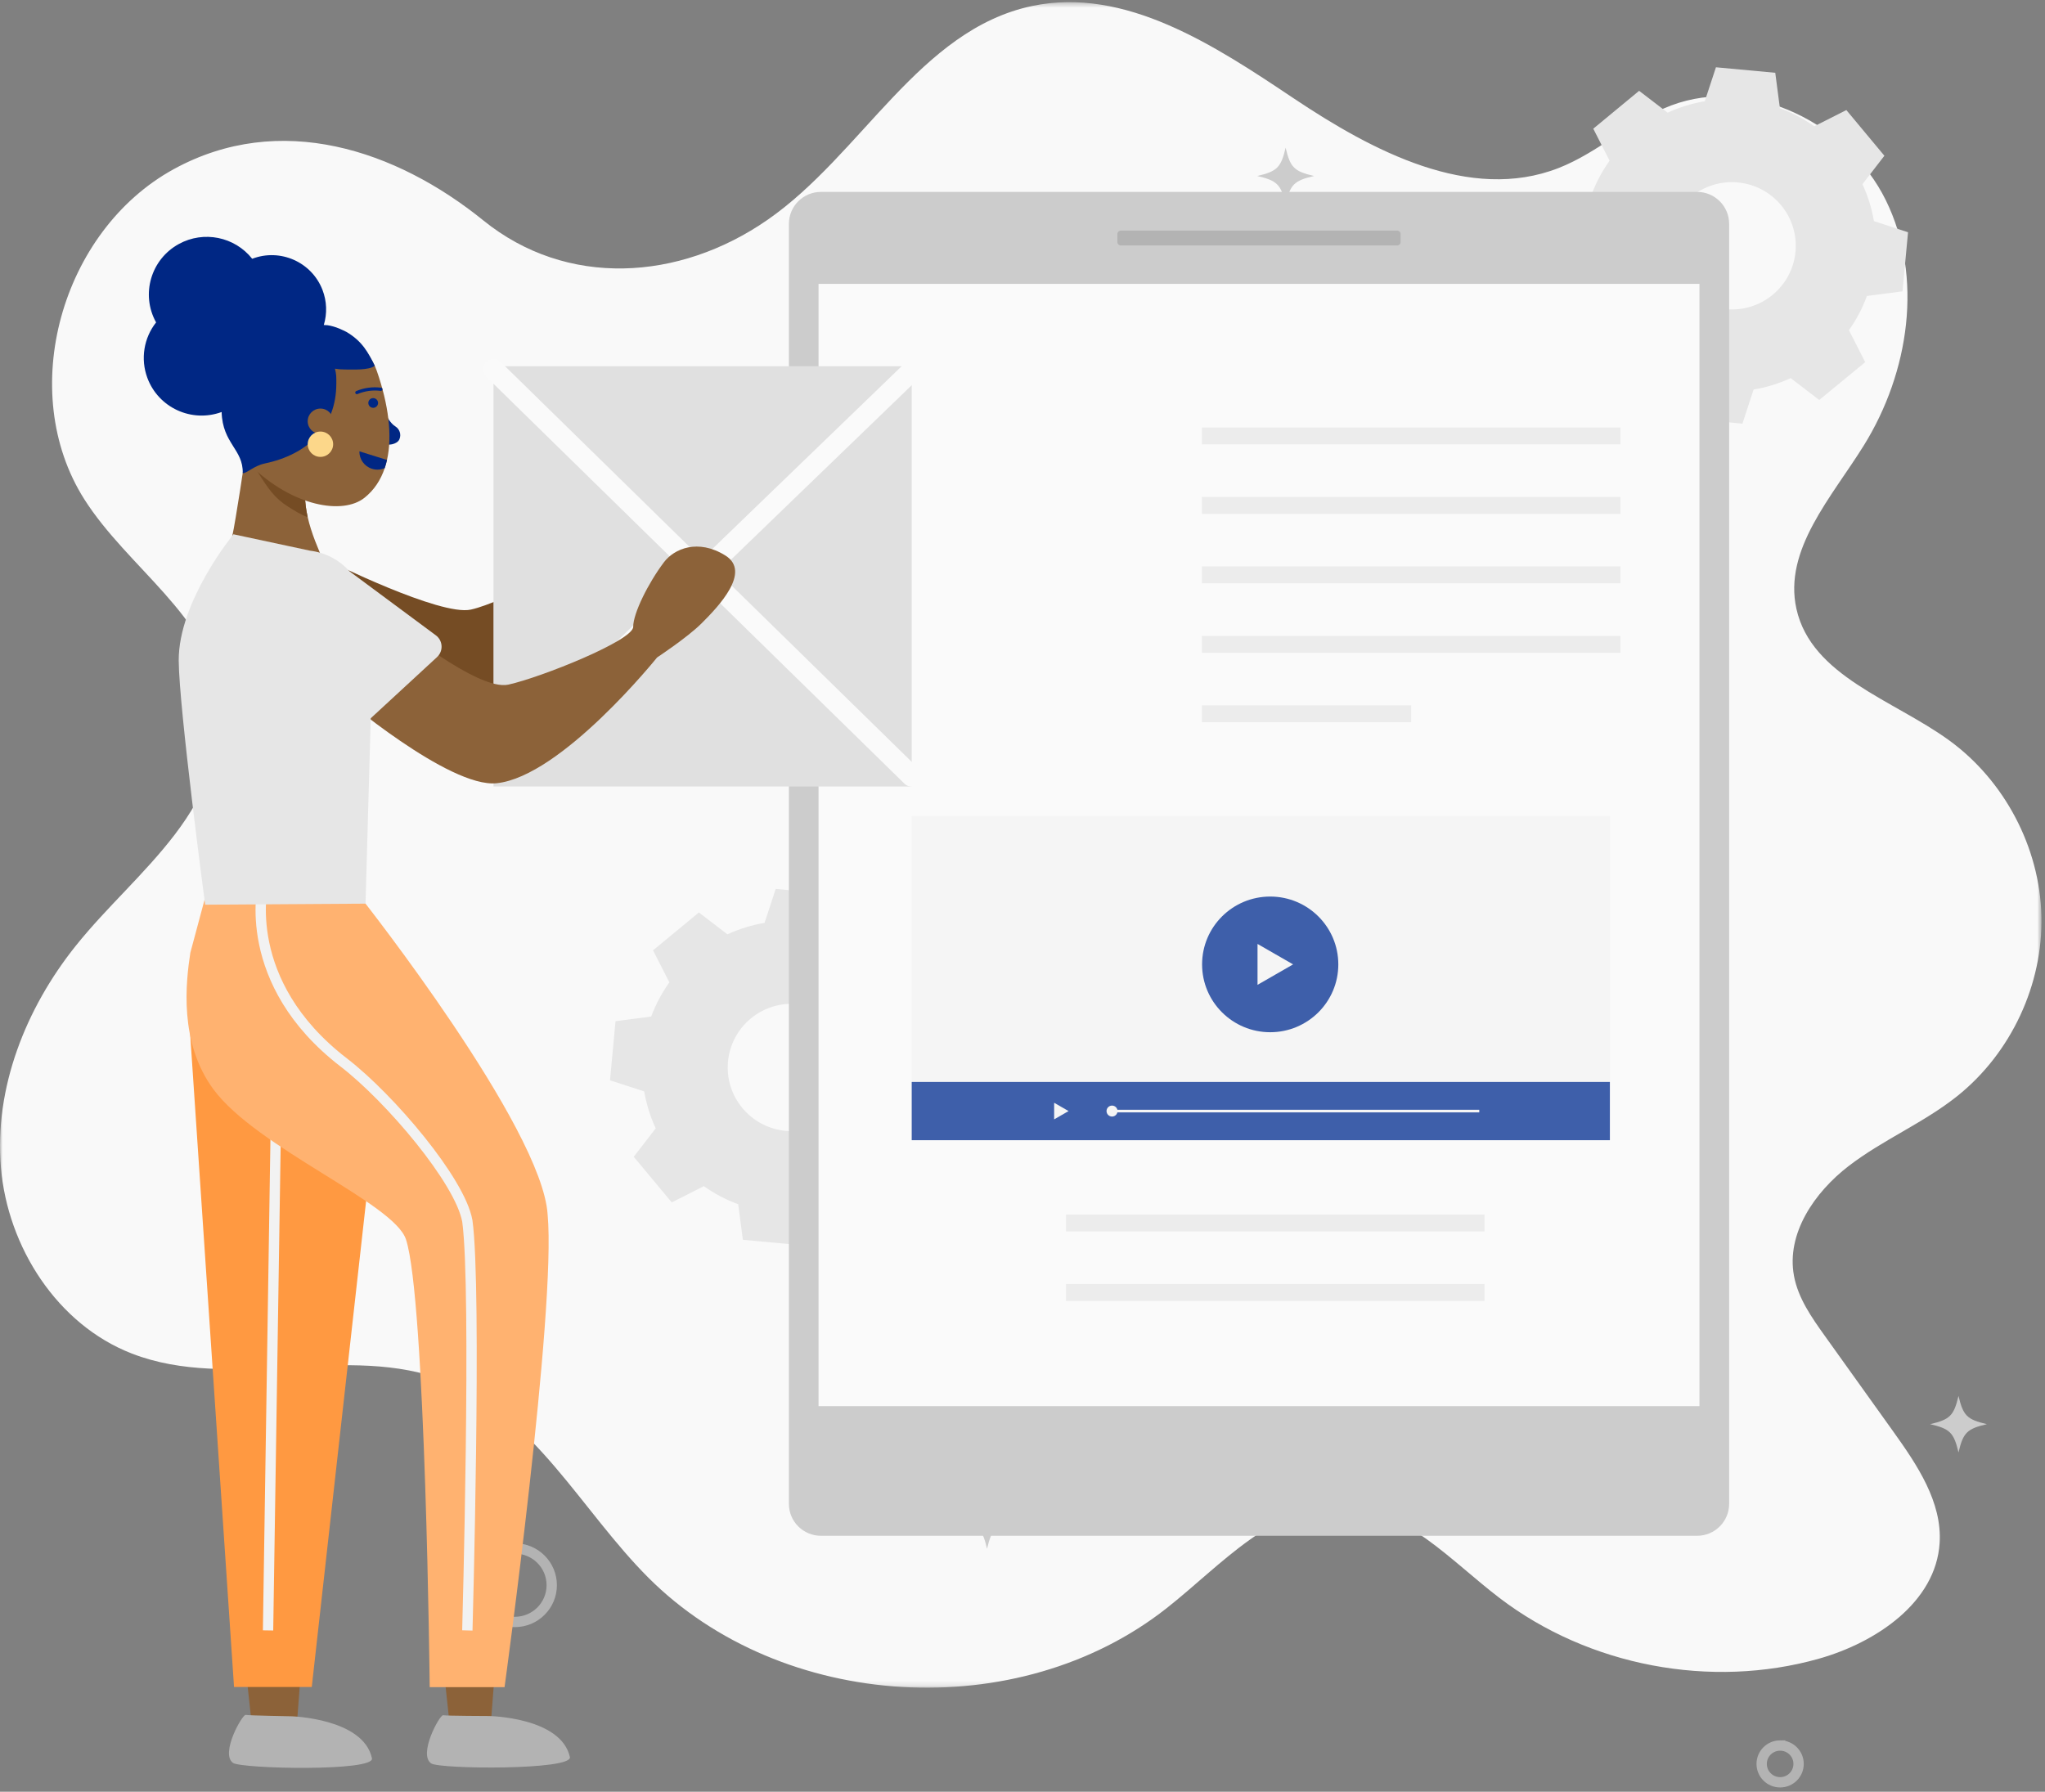 <svg xmlns="http://www.w3.org/2000/svg" xmlns:xlink="http://www.w3.org/1999/xlink" width="396" height="347" viewBox="0 0 396 347">
    <rect x="0" y="0" width="396" height="347" fill="#808080" stroke="none"/>
    <defs>
        <path id="prefix__a" d="M0 0.407L395.321 0.407 395.321 326.845 0 326.845z"/>
        <path id="prefix__c" d="M0 345.593L395.321 345.593 395.321 0.417 0 0.417z"/>
    </defs>
    <g fill="none" fill-rule="evenodd">
        <g transform="translate(0 .01)">
            <mask id="prefix__b" fill="#fff">
                <use xlink:href="#prefix__a"/>
            </mask>
            <path fill="#F9F9F9" d="M148.635 42.56c18.296-12.697 29.396-36.813 51.213-41.407 18.036-3.797 35.343 7.625 50.643 17.867 15.302 10.241 34.142 20.215 51.306 13.516 7.765-3.03 14.005-9.177 21.803-12.12 15.556-5.872 34.263 3.474 41.58 18.355s4.508 33.337-4.231 47.436c-6.21 10.02-15.649 20.228-13.078 31.722 2.908 13 18.646 17.552 29.47 25.371 10.798 7.802 17.642 20.775 17.968 34.058.326 13.284-5.874 26.574-16.276 34.892-6.523 5.215-14.431 8.47-21.052 13.561-6.62 5.091-12.106 13.078-10.59 21.271.8 4.334 3.435 8.077 6.003 11.666l13.217 18.473c4.634 6.477 9.482 13.653 8.986 21.592-.717 11.484-12.272 19.275-23.385 22.416-20.92 5.911-44.533 1.428-61.804-11.734-9.443-7.196-18.208-17.28-30.085-17.818-13.575-.614-23.763 11.372-34.418 19.773-28.751 22.668-74.48 19.975-100.35-5.91-12.985-12.992-21.972-31.253-39.07-38.04-19.1-7.583-41.78 2.069-60.94-5.363-14.465-5.611-24.06-20.635-25.37-36.043-1.308-15.407 4.814-30.83 14.49-42.923 6.03-7.536 13.393-13.952 19.239-21.631 5.847-7.68 10.201-17.21 8.808-26.748-2.261-15.474-17.988-24.884-26.378-38.1-13.262-20.896-4.45-52.007 17.29-63.932 20.559-11.277 43.043-3.78 59.973 9.922 16.116 13.044 37.886 11.782 55.038-.121" mask="url(#prefix__b)"/>
        </g>
        <path stroke="#B3B3B3" stroke-width="2" d="M99.69 299.88c3.95 0 7.15 3.188 7.15 7.121 0 3.934-3.2 7.123-7.15 7.123-3.948 0-7.149-3.19-7.149-7.123 0-3.933 3.201-7.122 7.15-7.122zM344.71 338.053c1.974 0 3.575 1.595 3.575 3.561 0 1.967-1.6 3.561-3.575 3.561s-3.575-1.594-3.575-3.56c0-1.967 1.6-3.562 3.575-3.562z"/>
        <path fill="#CCC" d="M254.45 34.084c-3.854.903-4.59 1.636-5.496 5.475-.907-3.84-1.642-4.572-5.497-5.475 3.855-.903 4.59-1.636 5.497-5.476.907 3.84 1.642 4.573 5.497 5.476M196.632 294.473c-3.855.903-4.59 1.635-5.497 5.475-.907-3.84-1.642-4.572-5.497-5.475 3.855-.903 4.59-1.636 5.497-5.476.906 3.84 1.642 4.573 5.497 5.476M48.826 56.797c-3.854.903-4.59 1.635-5.497 5.475-.906-3.84-1.642-4.572-5.496-5.475 3.854-.904 4.59-1.636 5.496-5.475.907 3.84 1.643 4.571 5.497 5.475M384.747 275.816c-3.854.903-4.59 1.635-5.496 5.475-.907-3.84-1.643-4.572-5.497-5.475 3.854-.904 4.59-1.636 5.497-5.476.906 3.84 1.642 4.572 5.496 5.476"/>
        <path fill="#E6E6E6" d="M336.518 35.333c-6.806-.634-12.838 4.346-13.476 11.124-.637 6.78 4.363 12.788 11.168 13.423 6.805.635 12.837-4.345 13.475-11.124l.004-.04c.613-6.765-4.382-12.749-11.171-13.383zm8.15-14.373c2.365.865 4.602 2.042 6.653 3.498l6.215-3.141 7.364 8.847-4.249 5.507c1.058 2.274 1.806 4.68 2.224 7.152l6.603 2.156-1.07 11.445-6.891.897c-.86 2.351-2.032 4.579-3.483 6.622l3.154 6.196-8.906 7.326-5.524-4.233c-2.285 1.054-4.701 1.797-7.185 2.21l-2.165 6.602-11.484-1.065-.906-6.885c-2.363-.865-4.599-2.042-6.648-3.5l-6.22 3.143-7.36-8.832 4.255-5.507c-1.057-2.277-1.805-4.684-2.224-7.157l-6.628-2.152 1.07-11.444 6.911-.897c.872-2.355 2.053-4.583 3.513-6.627l-3.16-6.196 8.878-7.336 5.528 4.233c2.286-1.053 4.702-1.799 7.185-2.216l2.165-6.577 11.485 1.065.9 6.866zM154.447 194.462c-6.805-.634-12.838 4.346-13.475 11.124-.638 6.779 4.362 12.788 11.167 13.423 6.805.635 12.838-4.346 13.475-11.124l.004-.04c.614-6.765-4.382-12.75-11.17-13.383zm8.15-14.374c2.365.866 4.602 2.042 6.653 3.5l6.216-3.143 7.364 8.847-4.25 5.507c1.058 2.275 1.806 4.68 2.225 7.152l6.603 2.156-1.07 11.446-6.891.897c-.862 2.351-2.033 4.578-3.484 6.622l3.155 6.195-8.907 7.326-5.523-4.233c-2.285 1.054-4.702 1.798-7.186 2.21l-2.165 6.603-11.484-1.066-.905-6.884c-2.363-.866-4.599-2.043-6.648-3.5l-6.22 3.143-7.36-8.832 4.255-5.508c-1.058-2.276-1.806-4.683-2.225-7.157l-6.628-2.15 1.07-11.446 6.912-.897c.87-2.354 2.052-4.583 3.513-6.627l-3.16-6.195 8.877-7.336 5.529 4.232c2.285-1.053 4.702-1.798 7.185-2.215l2.165-6.577 11.484 1.065.9 6.865z"/>
        <path fill="#754C24" d="M63.464 108.53s21.785 10.857 27.724 9.528c6.354-1.402 25.116-11.191 25.116-13.822 0-2.63 2.95-8.497 5.954-12.507 1.983-2.635 6.607-4.61 11.893-1.32 5.098 3.172-1.32 9.876-4.6 13.167-2.724 2.713-8.59 6.586-8.59 6.586S102.45 133.2 89.896 134.52c-9.202.967-32.712-14.156-32.712-14.156l6.28-11.834z"/>
        <path fill="#CCC" d="M158.97 37.166H328.63c3.427 0 6.205 2.768 6.205 6.18v247.907c0 3.413-2.778 6.18-6.205 6.18H158.97c-3.427 0-6.205-2.767-6.205-6.18V43.347c0-3.413 2.778-6.18 6.205-6.18"/>
        <mask id="prefix__d" fill="#fff">
            <use xlink:href="#prefix__c"/>
        </mask>
        <path fill="#FAFAFA" d="M158.502 272.327L329.088 272.327 329.088 54.974 158.502 54.974z" mask="url(#prefix__d)"/>
        <path fill="#B3B3B3" d="M217.035 44.663h53.526c.362 0 .655.292.655.653v1.568c0 .36-.293.653-.655.653h-53.526c-.362 0-.656-.292-.656-.653v-1.568c0-.36.294-.653.656-.653" mask="url(#prefix__d)"/>
        <path fill="#E0E0E0" d="M95.554 152.32L176.548 152.32 176.548 70.93 95.554 70.93z" mask="url(#prefix__d)"/>
        <path stroke="#FAFAFA" stroke-linecap="round" stroke-linejoin="round" stroke-width="4" d="M96.056 149.551L135.931 111.064 95.553 71.524M176.039 72.315L136.164 110.808 176.548 150.348" mask="url(#prefix__d)"/>
        <path fill="#002784" d="M74.775 80.403s.798 1.603 1.81 2.197c.82.525 1.144 1.561.766 2.457-.404 1.034-2.424 1.333-2.96.796" mask="url(#prefix__d)"/>
        <path fill="#8C6239" d="M43.607 109.017c6.401-.448 12.835-.415 19.23.101-1.27-2.9-2.557-5.89-3.252-8.958-.314-1.39-.51-2.796-.524-4.218-2.857-1.7-5.475-4.806-7.834-9.184-.68-.275-1.112-2.707-1.828-2.885-.407-.101-.557-.709-.98-.654-.176 1.267-.95 5.286-1.138 6.55-.507 3.457-1.051 6.907-1.626 10.351-.504 3.004-1.034 6.022-2.048 8.897" mask="url(#prefix__d)"/>
        <path fill="#754C24" d="M49.112 87.408c.421.838.324 3.226.817 4.024 1.909 3.097 3.28 5.088 5.897 6.716 1.139.707 2.453 1.562 3.76 2.013-.315-1.39-.51-2.797-.525-4.219-2.857-1.7-5.475-4.805-7.834-9.184-.68-.276-1.243-1.67-1.958-1.847-.408-.101-.392-2.26-.814-2.206-.177 1.267.844 3.439.657 4.703" mask="url(#prefix__d)"/>
        <path fill="#8C6239" d="M48.44 90.057c8.243 8.074 17.97 9.684 22.146 6.341 1.852-1.48 3.139-3.43 3.914-5.745.172-.507.316-1.03.44-1.572 1.066-4.742.288-10.739-1.967-17.23-3.415-9.824-17.025-10.506-23.387-5.393-6.36 5.115-8.59 16.31-1.147 23.599" mask="url(#prefix__d)"/>
        <path fill="#002784" d="M69.106 76.338c.04 0 .082-.007.122-.025 1.412-.593 2.962-.805 4.482-.61.174.019.33-.1.352-.271.022-.172-.1-.329-.272-.35-1.631-.208-3.293.018-4.807.655-.16.068-.235.25-.167.41.05.12.167.191.29.191M69.594 87.408c-.03 1.504.93 2.909 2.444 3.385.844.264 1.712.192 2.462-.14.172-.507.316-1.03.44-1.572l-5.346-1.673zM72.267 77.1c-.522 0-.945.422-.945.941 0 .52.423.941.945.941.521 0 .944-.421.944-.94 0-.52-.423-.941-.944-.941" mask="url(#prefix__d)"/>
        <path fill="#002784" d="M30.21 62.41c-2.979-5.407-.993-12.196 4.435-15.162 4.799-2.623 10.798-1.41 14.19 2.868 5.433-2.079 11.528.623 13.615 6.034.839 2.176.927 4.568.25 6.799h.106c.396 0 .793.042 1.178.136.823.201 1.41.383 2.493.9.191.091.39.171.572.276 3.12 1.809 4.291 4.077 5.53 6.595-1.205.878-4.247.7-5.839.7-.714 0-1.293-.063-1.877-.155.297 1.195.265 1.601.265 2.891 0 8.46-5.586 13.735-13.888 15.48-2.086.439-3.524 1.958-4.235 1.858.111-4.627-3.913-5.697-4.088-11.836-5.808 2.13-12.248-.835-14.385-6.62-1.346-3.644-.695-7.722 1.72-10.77l-.042.006z" mask="url(#prefix__d)"/>
        <path fill="#8C6239" d="M62.048 79.127c-1.36 0-2.463 1.099-2.463 2.454 0 1.355 1.103 2.453 2.463 2.453s2.463-1.098 2.463-2.453c0-1.355-1.102-2.454-2.463-2.454" mask="url(#prefix__d)"/>
        <path fill="#FCD78A" d="M62.048 83.578c-1.36 0-2.463 1.099-2.463 2.454 0 1.355 1.103 2.454 2.463 2.454s2.463-1.099 2.463-2.454c0-1.355-1.102-2.454-2.463-2.454" mask="url(#prefix__d)"/>
        <path fill="#8C6239" d="M47.747 324.674L49.215 338.276 57.142 338.382 58.297 323.359zM85.622 320.517L87.089 334.119 95.017 334.225 96.172 319.202z" mask="url(#prefix__d)"/>
        <path fill="#B3B3B3" d="M56.425 332.392s-8.2-.14-8.848-.27c-.649-.13-4.997 7.533-2.44 9.303 1.635 1.135 27.424 1.705 26.89-.891-1.641-7.751-15.602-8.142-15.602-8.142M94.663 332.341s-8.203-.027-8.857-.151c-.653-.124-4.89 7.603-2.3 9.335 1.66 1.11 27.425 1.334 26.85-1.242-1.725-7.74-15.693-7.942-15.693-7.942" mask="url(#prefix__d)"/>
        <path fill="#FF9941" d="M74.391 201.339L60.372 326.714 45.318 326.714 36.333 192.956z" mask="url(#prefix__d)"/>
        <path stroke="#F2F2F2" stroke-width="2" d="M53.939 183.346L51.907 315.76" mask="url(#prefix__d)"/>
        <path fill="#8C6239" d="M76.36 120.56s16.14 13.346 22.084 12.03c6.354-1.406 24.168-8.551 24.168-11.186 0-2.636 2.931-8.497 5.95-12.507 1.982-2.635 6.61-4.61 11.897-1.316 5.093 3.172-1.32 9.872-4.629 13.167-2.723 2.713-8.59 6.582-8.59 6.582s-18.504 23.042-31.064 24.357c-9.225.967-30.416-17.126-30.416-17.126l10.6-14z" mask="url(#prefix__d)"/>
        <path fill="#FFB270" d="M70.158 174.208s34.833 44.17 35.886 61.008c1.707 18.45-8.34 91.528-8.34 91.528H83.21s-.795-75.213-4.6-86.717c-2.333-7.052-28.866-17.685-37.267-29.041-6.736-9.111-5.346-20.82-4.486-26.467l5.341-19.917h14.944l13.016 9.606z" mask="url(#prefix__d)"/>
        <path stroke="#F2F2F2" stroke-width="2" d="M90.498 315.765s1.84-65.994 0-79.285c-1.38-7.79-15.01-23.844-23.924-30.705-20.244-15.582-15.643-34.372-15.643-34.372" mask="url(#prefix__d)"/>
        <path fill="#E6E6E6" d="M45.212 103.475l14.81 3.172c2.96.358 5.687 1.783 7.666 4.005l16.728 12.401c1.215.917 1.454 2.642.533 3.853-.093.122-.195.236-.307.34l-12.85 11.861-1.008 35.903-31.056.202s-5.06-37.989-5.12-47.273c-.051-11.526 10.604-24.464 10.604-24.464" mask="url(#prefix__d)"/>
        <path fill="#ECECEC" d="M232.734 86.062L313.789 86.062 313.789 82.792 232.734 82.792zM232.734 99.514L313.789 99.514 313.789 96.245 232.734 96.245zM232.734 112.966L313.789 112.966 313.789 109.697 232.734 109.697zM232.734 126.418L313.789 126.418 313.789 123.149 232.734 123.149zM232.734 139.87L273.261 139.87 273.261 136.601 232.734 136.601z" mask="url(#prefix__d)"/>
        <path fill="#F5F5F5" d="M176.548 220.819L311.743 220.819 311.743 158.035 176.548 158.035z" mask="url(#prefix__d)"/>
        <path fill="#3E5FAA" d="M259.155 186.772c0 7.256-5.905 13.138-13.189 13.138s-13.189-5.882-13.189-13.138 5.905-13.138 13.19-13.138c7.283 0 13.188 5.882 13.188 13.138" mask="url(#prefix__d)"/>
        <path fill="#F5F5F5" d="M250.399 186.772L246.954 188.753 243.51 190.733 243.51 186.772 243.51 182.81 246.954 184.791z" mask="url(#prefix__d)"/>
        <path fill="#3E5FAA" d="M176.548 220.819L311.743 220.819 311.743 209.54 176.548 209.54z" mask="url(#prefix__d)"/>
        <path fill="#F5F5F5" d="M206.924 215.179L205.526 215.983 204.128 216.787 204.128 215.179 204.128 213.571 205.526 214.375zM214.957 215.434L286.451 215.434 286.451 214.923 214.957 214.923z" mask="url(#prefix__d)"/>
        <path fill="#F5F5F5" d="M216.404 215.179c0 .586-.477 1.062-1.065 1.062-.589 0-1.066-.476-1.066-1.062 0-.586.477-1.061 1.066-1.061.588 0 1.065.475 1.065 1.06" mask="url(#prefix__d)"/>
        <path fill="#ECECEC" d="M206.427 238.492L287.482 238.492 287.482 235.223 206.427 235.223zM206.427 251.945L287.482 251.945 287.482 248.676 206.427 248.676z" mask="url(#prefix__d)"/>
    </g>
</svg>
